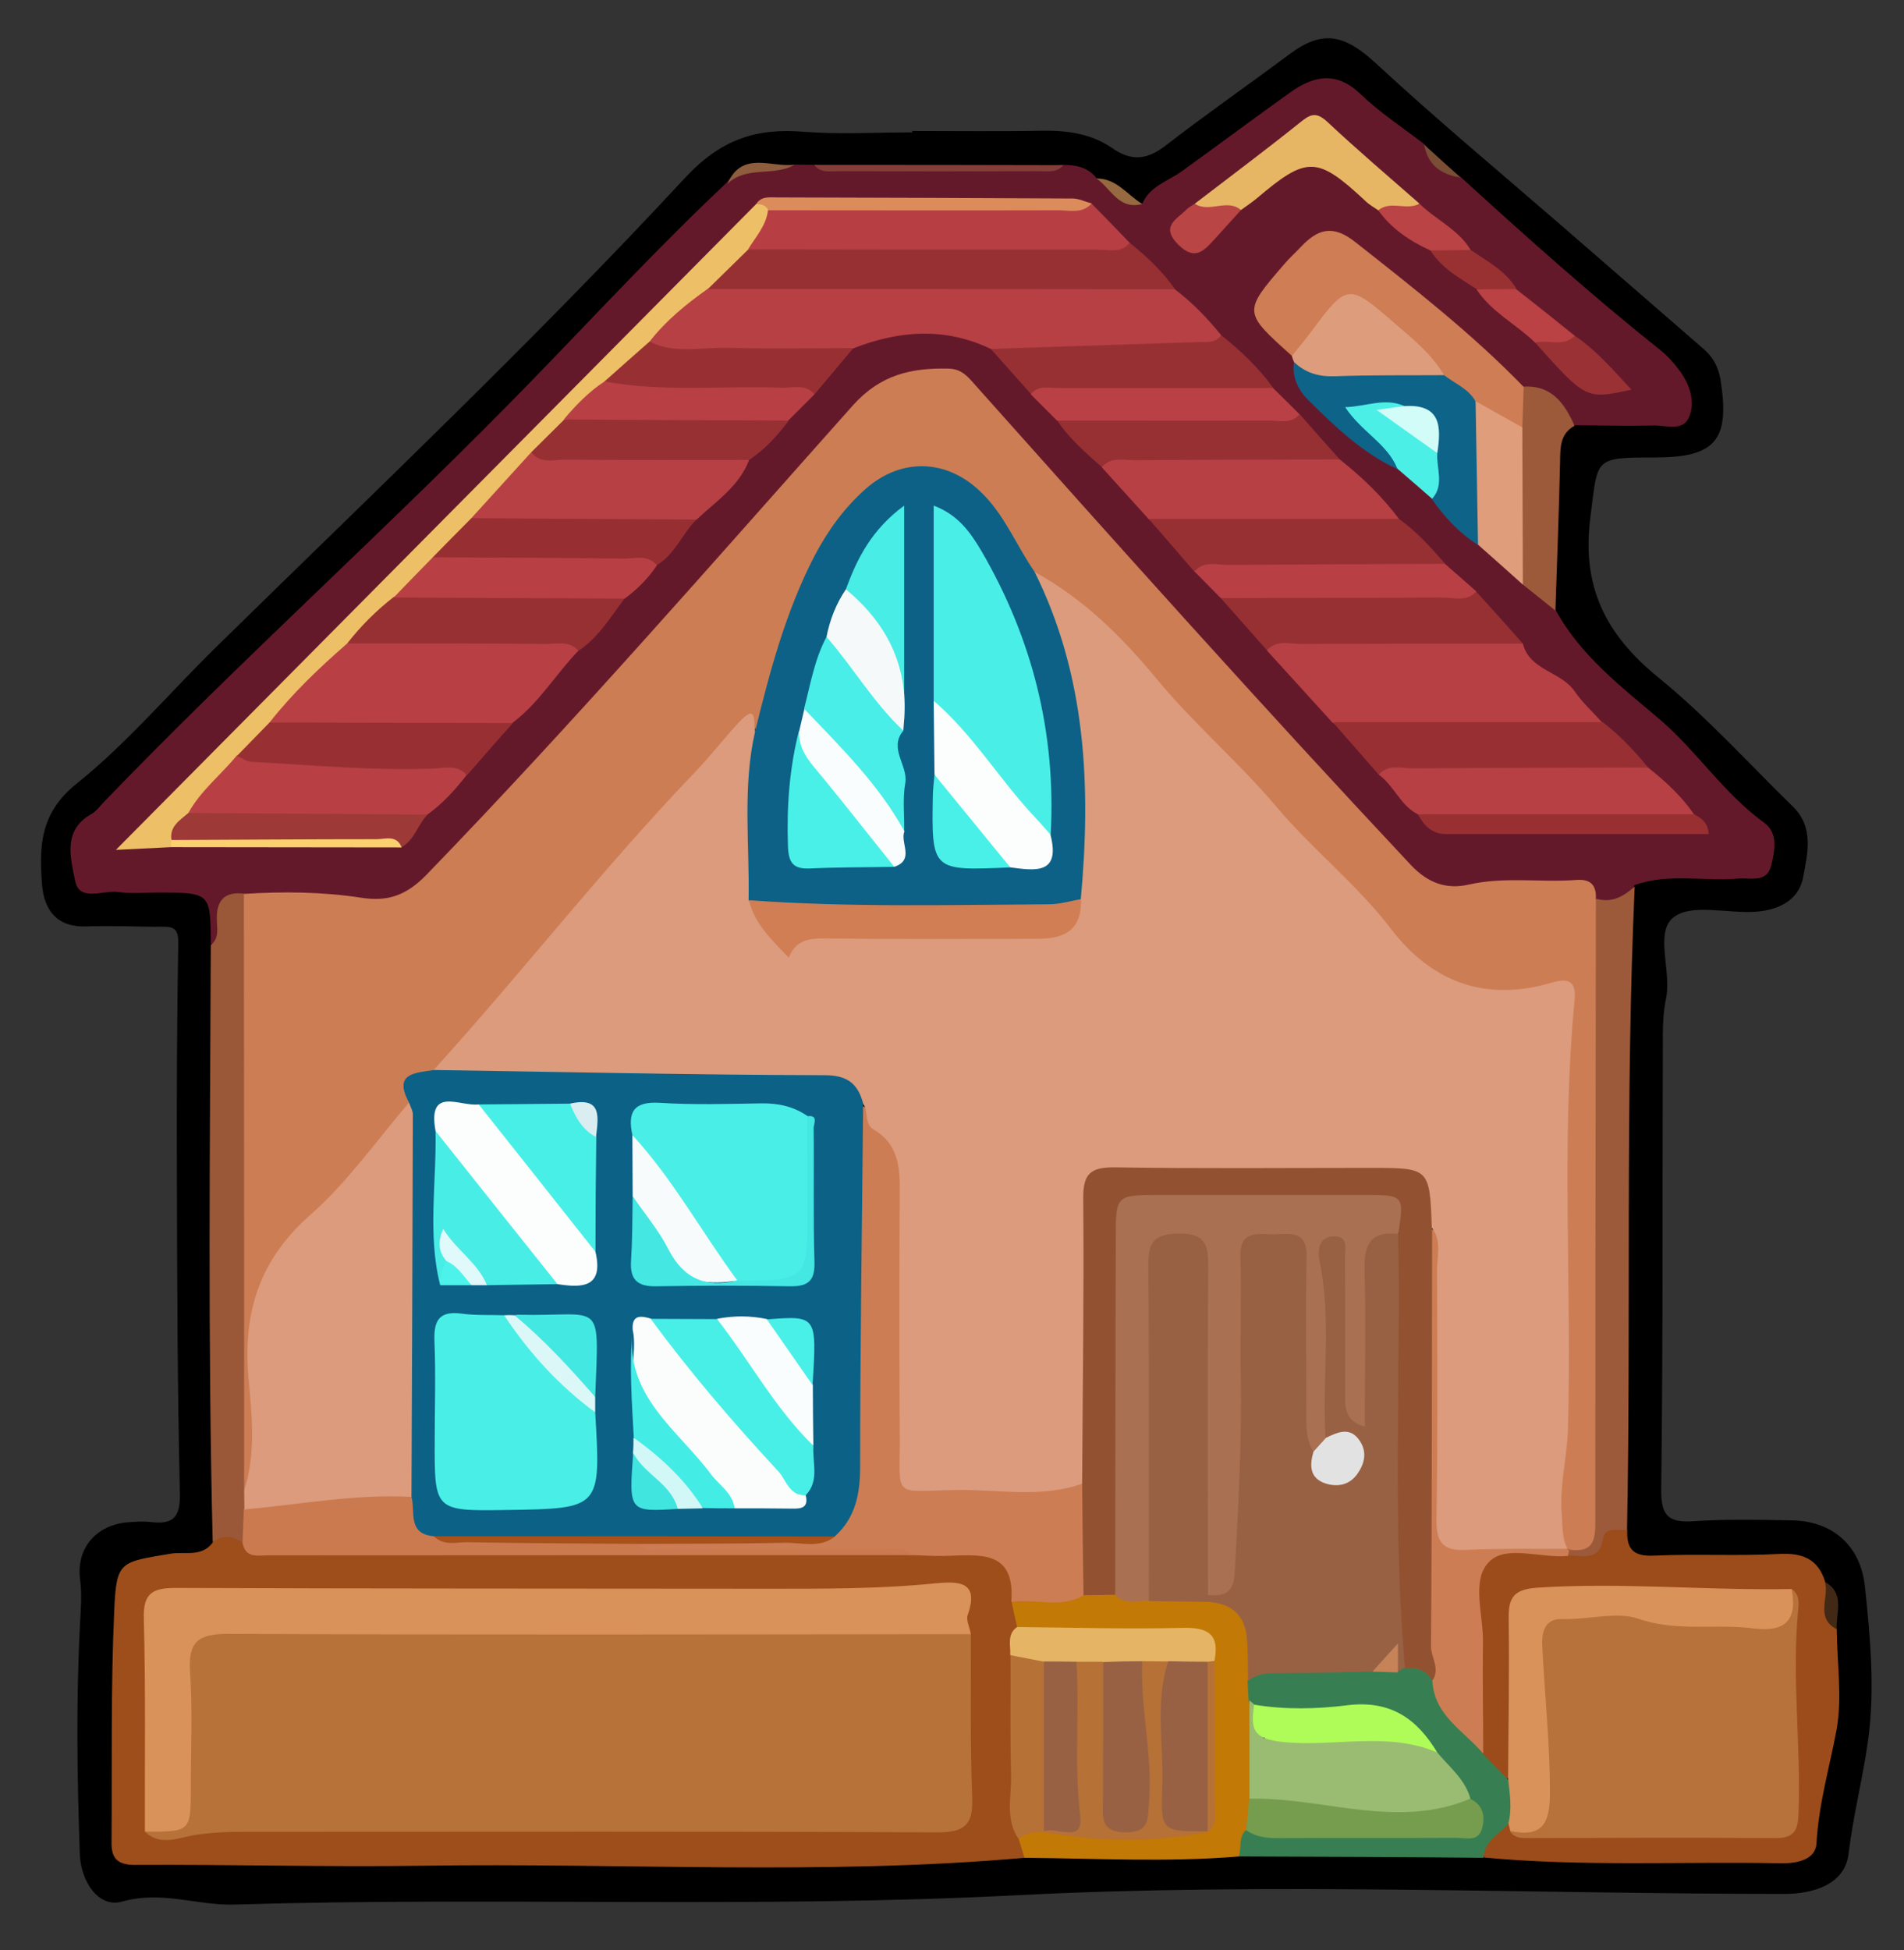 <?xml version="1.0" encoding="utf-8"?>
<!-- Generator: Adobe Illustrator 23.0.2, SVG Export Plug-In . SVG Version: 6.00 Build 0)  -->
<svg version="1.1" id="Camada_1" xmlns="http://www.w3.org/2000/svg" xmlns:xlink="http://www.w3.org/1999/xlink" x="0px" y="0px"
	 viewBox="0 0 69.64 71.32" style="enable-background:new 0 0 69.64 71.32;" xml:space="preserve">
<rect x="0" y="0" width="69.64" height="71.32" fill="#333333" stroke="none"/>
<style type="text/css">
	.st0{fill:#64192B;}
	.st1{fill:#9D4E1B;}
	.st2{fill:#9C4C1A;}
	.st3{fill:#9C5A3A;}
	.st4{fill:#9A5838;}
	.st5{fill:#C27906;}
	.st6{fill:#377F52;}
	.st7{fill:#833E39;}
	.st8{fill:#8E5D3E;}
	.st9{fill:#422916;}
	.st10{fill:#966940;}
	.st11{fill:#7A4E35;}
	.st12{fill:#CD7D54;}
	.st13{fill:#B74044;}
	.st14{fill:#B84044;}
	.st15{fill:#EDC067;}
	.st16{fill:#973033;}
	.st17{fill:#CE7D54;}
	.st18{fill:#B73E43;}
	.st19{fill:#983033;}
	.st20{fill:#0E6388;}
	.st21{fill:#972F32;}
	.st22{fill:#B94145;}
	.st23{fill:#E7B664;}
	.st24{fill:#DD9C7C;}
	.st25{fill:#DF9D7C;}
	.st26{fill:#9D3936;}
	.st27{fill:#983032;}
	.st28{fill:#DB8C5A;}
	.st29{fill:#4CEFE6;}
	.st30{fill:#9A3134;}
	.st31{fill:#BA4144;}
	.st32{fill:#BA4345;}
	.st33{fill:#BA4545;}
	.st34{fill:#993133;}
	.st35{fill:#FAD16E;}
	.st36{fill:#B7723A;}
	.st37{fill:#D9925A;}
	.st38{fill:#CB7A50;}
	.st39{fill:#E5B464;}
	.st40{fill:#B67136;}
	.st41{fill:#B7713A;}
	.st42{fill:#D99259;}
	.st43{fill:#DB9B7C;}
	.st44{fill:#996144;}
	.st45{fill:#A97052;}
	.st46{fill:#925231;}
	.st47{fill:#986144;}
	.st48{fill:#99BC72;}
	.st49{fill:#769C4E;}
	.st50{fill:#AFFC58;}
	.st51{fill:#C68358;}
	.st52{fill:#0C6186;}
	.st53{fill:#0D6186;}
	.st54{fill:#D1FCF8;}
	.st55{fill:#A8511B;}
	.st56{fill:#E2E2E2;}
	.st57{fill:#D17E54;}
	.st58{fill:#49EFE7;}
	.st59{fill:#FBFDFD;}
	.st60{fill:#FCFDFD;}
	.st61{fill:#48EFE7;}
	.st62{fill:#48EDE6;}
	.st63{fill:#F7FBFC;}
	.st64{fill:#44E7E2;}
	.st65{fill:#F9FDFD;}
	.st66{fill:#43EDE5;}
	.st67{fill:#44E8E2;}
	.st68{fill:#DCF7F7;}
	.st69{fill:#D1F8F7;}
	.st70{fill:#48F0E8;}
	.st71{fill:#41E5E0;}
	.st72{fill:#E0F9FA;}
	.st73{fill:#DAEDF1;}
	.st74{fill:#4DF3EB;}
	.st75{fill:#48EEE7;}
	.st76{fill:#49F0E7;}
	.st77{fill:#F5F9F9;}
</style>
<g>
	<path d="M33.36,4.79c1.6,0,3.2,0.02,4.8-0.01c0.9-0.01,1.78,0.12,2.51,0.63s1.3,0.43,1.98-0.1c1.49-1.15,3.03-2.22,4.53-3.34
		c1.21-0.9,2.01-0.7,3.15,0.35c2.19,2.03,4.5,3.95,6.76,5.91c1.74,1.51,3.49,3.03,5.23,4.54c0.34,0.3,0.53,0.65,0.61,1.12
		c0.35,2.21-0.18,2.84-2.41,2.84c-2.25,0-2.07,0.02-2.35,2.18c-0.33,2.53,0.55,4.29,2.48,5.86c1.76,1.43,3.3,3.14,4.93,4.73
		c0.78,0.76,0.53,1.73,0.37,2.59c-0.16,0.84-0.91,1.19-1.71,1.25c-1.03,0.08-2.36-0.31-3.02,0.2c-0.71,0.54-0.08,1.95-0.28,2.96
		c-0.09,0.43-0.12,0.87-0.12,1.3c-0.02,5.56,0.01,11.12-0.06,16.68c-0.01,0.98,0.29,1.21,1.19,1.15c1.19-0.08,2.4-0.05,3.6-0.03
		c1.49,0.03,2.5,0.93,2.66,2.41c0.2,1.87,0.37,3.77,0.12,5.61c-0.19,1.39-0.55,2.77-0.72,4.19c-0.14,1.11-1.3,1.45-2.33,1.45
		c-9.37,0-18.77-0.43-28.12,0.05c-9.54,0.49-19.07,0.05-28.59,0.34c-1.36,0.04-2.65-0.52-4.1-0.11c-0.88,0.25-1.51-0.75-1.55-1.72
		c-0.1-2.82-0.14-5.66,0.01-8.5c0.03-0.52,0.07-1.02,0-1.55c-0.15-1.16,0.59-2,1.74-2.1c0.28-0.02,0.56-0.04,0.84-0.01
		c0.81,0.1,1.09-0.16,1.07-1.04c-0.09-3.84-0.1-7.68-0.11-11.51c-0.01-2.87,0-5.74,0.05-8.61c0.01-0.5-0.13-0.62-0.58-0.61
		c-0.92,0.01-1.84-0.05-2.76-0.01c-1.08,0.04-1.56-0.57-1.64-1.51c-0.11-1.39-0.09-2.63,1.26-3.71c1.86-1.49,3.42-3.35,5.14-5.03
		c5.76-5.65,11.62-11.2,17.11-17.12c1.31-1.41,2.6-1.84,4.37-1.69c1.31,0.1,2.64,0.02,3.96,0.02C33.36,4.82,33.36,4.81,33.36,4.79z"
		/>
	<path class="st0" d="M29.07,6.02c0.24,0,0.48,0.01,0.72,0.01c3.03,0.19,6.07,0.18,9.1,0c0.47,0,0.91,0.09,1.22,0.49
		c0.63,0.17,0.96,0.9,1.67,0.93c0.28-0.65,0.94-0.82,1.45-1.19c1.32-0.95,2.63-1.93,3.96-2.88c0.86-0.61,1.68-0.79,2.57,0.06
		c0.71,0.68,1.55,1.23,2.33,1.83c0.34,0.52,0.73,0.98,1.33,1.2c2.38,2.17,4.77,4.31,7.29,6.32c0.28,0.22,0.53,0.5,0.74,0.79
		c0.36,0.5,0.56,1.12,0.33,1.67c-0.22,0.54-0.85,0.3-1.3,0.31c-0.96,0.02-1.92,0-2.88-0.01c-0.66-0.41-1.07-1.18-1.94-1.28
		c-1.87-1.61-3.68-3.28-5.65-4.76c-1.43-1.08-1.76-1.02-2.91,0.42c-1.06,1.32-1.06,1.32,0.31,2.93c0.05,0.1,0.1,0.2,0.13,0.31
		c0.55,1.88,2.19,2.67,3.63,3.67c0.55,0.29,1.03,0.67,1.37,1.2c0.45,0.64,0.99,1.17,1.62,1.63c0.62,0.42,1.08,1.02,1.66,1.49
		c0.45,0.29,0.84,0.64,1.07,1.13c0.91,1.69,2.42,2.83,3.83,4.03c1.36,1.17,2.34,2.71,3.81,3.77c0.52,0.38,0.38,1.04,0.25,1.57
		c-0.16,0.64-0.76,0.43-1.21,0.47c-1.26,0.11-2.55-0.21-3.79,0.24c-0.28,0.75-0.78,0.91-1.48,0.57c-1.17-0.95-2.57-0.59-3.8-0.4
		c-1.54,0.24-2.57-0.19-3.6-1.27c-3.28-3.44-6.39-7.04-9.61-10.53c-1.84-2-3.63-4.04-5.47-6.04c-1.18-1.28-2.88-1.35-4.05-0.05
		c-1.55,1.72-3.1,3.44-4.65,5.17c-2.69,3-5.44,5.95-8.11,8.98c-1.08,1.23-2.22,2.41-3.38,3.56c-0.64,0.64-1.32,0.91-2.15,0.75
		c-1.51-0.29-3.03-0.19-4.54-0.17c-0.5,0-0.59,0.37-0.7,0.75c-0.09,0.32,0.07,0.83-0.53,0.83c-0.01-1.88-0.01-1.88-1.96-1.88
		c-0.48,0-0.96,0.05-1.44-0.02c-0.54-0.07-1.4,0.37-1.56-0.4c-0.16-0.81-0.48-1.85,0.59-2.45c0.17-0.09,0.3-0.27,0.43-0.41
		c5.09-5.29,10.58-10.19,15.69-15.45c2.36-2.43,4.66-4.92,7.13-7.24C27.22,5.77,28.28,6.36,29.07,6.02z"/>
	<path class="st1" d="M37.47,67.94c-7.33,0.65-14.68,0.18-22.02,0.29c-3.51,0.05-7.02-0.05-10.53-0.03c-0.69,0-0.85-0.31-0.84-0.84
		c0.02-2.84-0.03-5.67,0.1-8.5c0.08-1.78,0.22-1.73,2.05-2.04c0.51-0.09,1.15,0.14,1.55-0.41c0.45-0.75,0.98-0.28,1.49-0.09
		c0.53,0.23,1.09,0.2,1.65,0.2c7.42,0.05,14.84,0.05,22.25,0.04c0.68-0.04,1.36,0,2.04,0c1.68,0.02,1.78,0.11,2.03,1.79
		c0.06,0.39,0.21,0.78,0.17,1.18c-0.05,0.39-0.09,0.78-0.09,1.18c0.1,2.07-0.11,4.15,0.14,6.22C37.53,67.27,37.63,67.6,37.47,67.94z
		"/>
	<path class="st2" d="M67.18,59.58c0.01,1.24,0.21,2.51-0.01,3.7c-0.26,1.37-0.65,2.7-0.73,4.12c-0.03,0.62-0.72,0.75-1.31,0.74
		c-3.62-0.07-7.24,0.13-10.85-0.21c-0.25-0.88,0.3-1.13,1-1.26c0.13,0.03,0.26,0.07,0.38,0.12c2.94,0.19,5.88,0.04,8.82,0.07
		c0.64,0.01,0.93-0.33,0.94-0.96c0.01-1.23,0.04-2.47-0.02-3.7c-0.04-0.87-0.2-1.73,0.02-2.61c0.09-0.35,0.03-0.72-0.32-0.95
		c-0.26-0.12-0.54-0.17-0.82-0.15c-2.47,0.12-4.93-0.32-7.41-0.04c-1,0.11-1.32,0.47-1.29,1.4c0.04,1.2,0.02,2.4,0.01,3.59
		c0,0.52,0.04,1.04-0.22,1.53c-0.96,0.35-1.12-0.4-1.39-1.01c-0.19-1.94-0.09-3.88-0.07-5.82c0.01-1.27,0.3-1.51,1.57-1.55
		c0.55-0.02,1.11-0.01,1.66-0.01c0.53,0.03,0.99-0.01,1.34-0.54c0.25-0.38,0.67-0.38,1.04-0.09c-0.04,0.7,0.23,0.98,0.98,0.94
		c1.52-0.07,3.04,0.02,4.55-0.06c0.87-0.05,1.45,0.17,1.71,1.03C67.16,58.36,66.79,59.06,67.18,59.58z"/>
	<path class="st3" d="M59.51,55.94c-0.32,0.05-0.8-0.14-0.88,0.34c-0.15,0.85-0.76,0.58-1.26,0.61c-0.01-0.16,0.03-0.3,0.13-0.43
		c0.47-0.48,0.46-1.08,0.46-1.68c0-6.42,0-12.85,0.02-19.27c0-0.89-0.28-1.85,0.41-2.64c0.57,0.16,1-0.09,1.4-0.45
		C59.44,40.25,59.66,48.1,59.51,55.94z"/>
	<path class="st4" d="M8.89,56.42c-0.37-0.24-0.74-0.32-1.11-0.02c-0.18-7.28-0.1-14.56-0.07-21.84c0.33-0.26,0.22-0.63,0.22-0.96
		c-0.01-0.69,0.3-1,0.99-0.92c0.49,0.58,0.36,1.29,0.36,1.95c0.05,6.55-0.06,13.09-0.04,19.64c0.03,0.3,0.03,0.6,0,0.9
		C9.23,55.62,9.26,56.08,8.89,56.42z"/>
	<path class="st5" d="M37.47,67.94c-0.07-0.24-0.15-0.48-0.22-0.72c0.22-0.49,0.62-0.48,1.06-0.41c1.6,0.17,3.21,0.05,4.82,0.08
		c0.29,0.01,0.54-0.09,0.73-0.31c0.45-0.83,0.18-1.72,0.22-2.58c0.04-1.07,0.03-2.15,0-3.22c-0.05-0.76-0.59-0.85-1.18-0.86
		c-1.38-0.02-2.77,0.01-4.15-0.02c-0.54-0.01-1.12,0.09-1.55-0.4c-0.07-0.31-0.14-0.61-0.2-0.92c0.77-0.6,1.73-0.19,2.56-0.47
		c0.4-0.07,0.81-0.08,1.21,0c0.45,0.1,0.91,0.15,1.37,0.14c0.69-0.02,1.37-0.03,2.06,0.01c1.33,0.33,1.7,0.77,1.77,2.09
		c0.02,0.35,0,0.71,0,1.06c0.02,0.28,0.02,0.57,0,0.85c-0.04,1.13,0.04,2.25,0.01,3.38c-0.04,0.41-0.01,0.82-0.11,1.22
		c-0.12,0.37-0.17,0.79-0.55,1.03C42.7,68.11,40.08,67.96,37.47,67.94z"/>
	<path class="st6" d="M45.31,67.89c0.11-0.32-0.03-0.71,0.27-0.97c2.35-0.12,4.7,0.01,7.05-0.06c0.49-0.01,1.26,0.17,1.01-0.81
		c-0.3-0.75-0.92-1.27-1.38-1.9c-0.77-1.11-1.8-1.53-3.16-1.42c-1.01,0.08-2.05,0.14-3.07-0.1c-0.19-0.08-0.31-0.23-0.36-0.43
		c-0.01-0.24-0.03-0.48-0.04-0.72c0.27-0.58,0.81-0.58,1.32-0.59c0.99-0.03,1.98-0.02,2.96-0.01c0.32,0.01,0.65,0.04,0.97,0.01
		c0.18-0.01,0.36-0.07,0.55-0.1c0.47-0.06,0.84,0.09,1.06,0.53c0.31,1.11,1.34,1.77,1.74,2.82c0.31,0.31,0.61,0.62,0.92,0.93
		c0.5,0.54,0.49,1.09,0.01,1.63c-0.33,0.39-0.88,0.62-0.9,1.24C51.28,67.91,48.3,67.9,45.31,67.89z"/>
	<path class="st3" d="M56.89,22.33c-0.4-0.32-0.8-0.64-1.2-0.96c-0.52-0.78-0.36-1.67-0.37-2.52c-0.01-1.06-0.03-2.12,0.01-3.18
		c0.07-0.52-0.09-1.11,0.4-1.53c1.03-0.06,1.5,0.62,1.86,1.43c-0.54,0.3-0.52,0.8-0.53,1.33C57.02,18.72,56.95,20.53,56.89,22.33z"
		/>
	<path class="st7" d="M38.89,6.04c-0.24,0.29-0.57,0.22-0.88,0.22c-2.45,0.01-4.9,0.01-7.35,0c-0.31,0-0.64,0.08-0.88-0.23
		C32.82,6.03,35.85,6.03,38.89,6.04z"/>
	<path class="st8" d="M29.07,6.02c-0.76,0.45-1.77,0.03-2.46,0.7C27.14,5.49,28.21,6.14,29.07,6.02z"/>
	<path class="st9" d="M67.18,59.58c-0.8-0.41-0.27-1.16-0.43-1.73C67.5,58.28,67.14,58.98,67.18,59.58z"/>
	<path class="st10" d="M41.78,7.46c-0.86,0.23-1.15-0.57-1.67-0.93C40.84,6.52,41.23,7.13,41.78,7.46z"/>
	<path class="st11" d="M53.42,6.49c-0.71-0.1-1.2-0.46-1.33-1.2C52.53,5.69,52.97,6.09,53.42,6.49z"/>
	<path class="st12" d="M8.93,54.5c0-7.27,0-14.54-0.01-21.81c1.43-0.09,2.86-0.08,4.29,0.14c0.93,0.14,1.61-0.04,2.39-0.84
		c5.38-5.56,10.45-11.39,15.59-17.16c1.01-1.13,2.14-1.38,3.5-1.35c0.47,0.01,0.7,0.28,0.97,0.59c5.26,5.9,10.53,11.79,15.94,17.56
		c0.64,0.68,1.32,0.9,2.12,0.72c1.31-0.3,2.63-0.07,3.93-0.17c0.52-0.04,0.74,0.18,0.72,0.68c-0.01,7.54-0.02,15.08-0.02,22.62
		c0,0.69,0.04,1.33-0.95,1.19c-0.06-0.02-0.12-0.05-0.18-0.07c-0.65-0.72-0.47-1.61-0.37-2.4c0.38-3.23,0.12-6.46,0.21-9.69
		c0.07-2.47-0.15-4.95,0.13-7.42c0.08-0.67-0.16-0.87-0.8-0.78c-0.75,0.11-1.48,0.28-2.26,0.13c-1.47-0.28-2.5-1.18-3.45-2.24
		c-2.53-2.82-5.21-5.51-7.79-8.28c-1.58-1.7-3.09-3.45-5.05-4.73c-0.69-0.58-1.01-1.41-1.51-2.13c-1.5-2.15-3.1-2.31-4.91-0.46
		c-1.73,1.77-2.39,4.08-3.05,6.38c-0.17,0.59-0.05,1.29-0.64,1.73c-0.22,0.17-0.01-0.73-0.53-0.14c-3.28,3.68-6.52,7.4-9.71,11.16
		c-0.46,0.55-0.96,1.06-1.53,1.5c-0.7,0.19-0.96,0.71-1.04,1.38c-1.07,1.64-2.42,3.06-3.76,4.46c-1.23,1.29-1.93,2.63-1.74,4.46
		c0.13,1.26,0.05,2.54,0.01,3.81C9.43,53.77,9.57,54.33,8.93,54.5z"/>
	<path class="st13" d="M36.24,12.76c-1.67-0.8-3.35-0.68-5.03-0.02c-0.34,0.22-0.71,0.35-1.11,0.36c-1.73,0.03-3.47,0.04-5.2-0.01
		c-0.36-0.01-0.71-0.08-1-0.31c-0.42-0.46-0.09-0.81,0.19-1.13c0.59-0.65,1.25-1.21,2.15-1.38c5.16-0.16,10.32-0.05,15.49-0.06
		c0.45,0,0.86,0.14,1.24,0.37c0.64,0.48,1.19,1.06,1.69,1.67c-0.09,0.62-0.61,0.6-1.01,0.58c-1.91-0.06-3.79,0.31-5.7,0.28
		C37.36,13.11,36.78,13.07,36.24,12.76z"/>
	<path class="st13" d="M55.7,23.54c0.25,0.99,1.4,1.01,1.9,1.75c0.28,0.41,0.67,0.76,1.01,1.14c-0.41,0.41-0.95,0.38-1.46,0.38
		c-2.27,0.02-4.54,0.01-6.81,0.01c-0.57,0-1.11-0.07-1.6-0.39c-0.8-0.88-1.6-1.76-2.4-2.64c0.08-0.62,0.61-0.56,1-0.58
		c2.41-0.1,4.82,0.04,7.24-0.01C54.99,23.18,55.36,23.33,55.7,23.54z"/>
	<path class="st14" d="M21.16,23.79c-0.83,0.86-1.44,1.91-2.41,2.64c-0.21,0.11-0.43,0.26-0.66,0.27c-2.69,0.11-5.37,0.19-8.06,0
		c-0.27-0.2-0.34-0.49-0.14-0.72c0.93-1.06,1.71-2.3,3.17-2.75c2.32-0.14,4.64-0.07,6.96-0.04C20.47,23.19,21.03,23.13,21.16,23.79z
		"/>
	<path class="st15" d="M12.7,23.53c-1.02,0.89-2,1.82-2.84,2.89c-0.15,0.61-0.74,0.89-1.05,1.38c-0.45,0.74-1.16,1.26-1.64,1.98
		c-0.25,0.32-0.53,0.62-0.71,0.98c-0.06,0.08-0.13,0.15-0.2,0.22c-0.59,0.03-1.19,0.06-2.02,0.1c7.9-7.97,15.66-15.79,23.41-23.61
		c0.26-0.21,0.44-0.1,0.59,0.15c0.15,0.68-0.26,1.13-0.65,1.59c-0.53,0.5-0.99,1.09-1.7,1.35c-0.79,0.56-1.53,1.16-2.13,1.93
		c-0.23,0.79-0.93,1.14-1.51,1.61c-0.53,0.43-0.98,0.94-1.46,1.42c-0.42,0.4-0.83,0.82-1.23,1.24c-0.8,0.68-1.31,1.63-2.09,2.33
		c-0.5,0.48-0.99,0.97-1.47,1.46c-0.49,0.48-0.98,0.96-1.46,1.46C13.95,22.54,13.48,23.22,12.7,23.53z"/>
	<path class="st16" d="M25.89,10.57c0.49-0.48,0.98-0.96,1.47-1.44c0.43-0.23,0.88-0.37,1.37-0.37c3.88-0.01,7.76,0,11.64-0.01
		c0.32,0,0.63,0.11,0.95,0.13c0.62,0.5,1.2,1.04,1.66,1.7C37.28,10.57,31.59,10.57,25.89,10.57z"/>
	<path class="st17" d="M55.73,14.15c-0.02,0.49-0.03,0.98-0.05,1.48c-0.76,0.13-1.24-0.41-1.8-0.75c-0.38-0.39-0.89-0.63-1.27-1.02
		c-0.7-0.8-1.45-1.54-2.29-2.21c-0.78-0.62-1.35-0.64-1.9,0.27c-0.28,0.46-0.55,0.97-1.16,1.1c-1.8-1.61-1.8-1.61-0.27-3.38
		c0.18-0.21,0.39-0.4,0.58-0.6c0.62-0.66,1.17-0.85,2.01-0.18C51.71,10.54,53.84,12.2,55.73,14.15z"/>
	<path class="st13" d="M49,16.8c0.81,0.64,1.55,1.35,2.17,2.18c-0.37,0.38-0.86,0.37-1.34,0.38c-2.11,0.02-4.22,0.01-6.33,0.01
		c-0.53,0-1.03-0.1-1.48-0.38c-0.57-0.63-1.15-1.27-1.72-1.9c0.06-0.54,0.52-0.58,0.89-0.6c2.3-0.08,4.61-0.08,6.91,0
		C48.42,16.49,48.71,16.67,49,16.8z"/>
	<path class="st18" d="M41.32,8.88c-0.3,0.38-0.73,0.25-1.11,0.25c-4.28,0-8.57,0-12.85-0.01c0.28-0.46,0.66-0.86,0.73-1.43
		C28.5,7.35,29,7.46,29.46,7.46c3.49-0.02,6.97,0.02,10.46-0.02C40.39,7.92,40.86,8.4,41.32,8.88z"/>
	<path class="st13" d="M17.24,18.95c0.73-0.8,1.45-1.6,2.18-2.4c2.33-0.21,4.66-0.08,7-0.08c0.36,0,0.71,0.06,0.98,0.35
		c-0.37,0.97-1.21,1.51-1.92,2.18c-0.46,0.25-0.95,0.37-1.48,0.37c-1.82,0-3.63,0.02-5.45-0.01C18.08,19.35,17.59,19.36,17.24,18.95
		z"/>
	<path class="st13" d="M60.28,28.07c0.63,0.5,1.22,1.04,1.68,1.71c-0.37,0.39-0.87,0.35-1.34,0.35c-2.43,0.01-4.85,0-7.28,0.01
		c-0.53,0-1.03-0.07-1.48-0.36c-0.64-0.32-0.87-1.05-1.43-1.45c0.08-0.63,0.61-0.57,1-0.58c2.57-0.07,5.15-0.05,7.72-0.02
		C59.56,27.74,59.92,27.91,60.28,28.07z"/>
	<path class="st19" d="M60.28,28.07c-2.87,0.01-5.74,0.01-8.61,0.03c-0.42,0-0.89-0.17-1.24,0.23c-0.56-0.64-1.12-1.28-1.68-1.92
		c3.29,0,6.58,0,9.87,0C59.25,26.89,59.78,27.46,60.28,28.07z"/>
	<path class="st16" d="M55.7,23.54c-2.71,0-5.41,0-8.12,0.01c-0.42,0-0.89-0.16-1.24,0.23c-0.56-0.64-1.13-1.27-1.69-1.91
		c0.26-0.3,0.62-0.36,0.98-0.36c2.79,0.02,5.58-0.18,8.37,0.13C54.57,22.27,55.14,22.9,55.7,23.54z"/>
	<path class="st14" d="M6.89,29.73c0.45-0.82,1.19-1.39,1.77-2.1c0.66-0.2,1.35-0.21,2.02-0.1c1.67,0.27,3.35,0.15,5.02,0.21
		c0.5,0.02,1.17-0.18,1.37,0.6c-0.42,0.54-0.88,1.05-1.44,1.45c-0.46,0.25-0.95,0.37-1.48,0.37c-1.98,0-3.97,0.02-5.95-0.01
		C7.73,30.15,7.24,30.16,6.89,29.73z"/>
	<path class="st16" d="M42.02,18.98c3.05,0,6.1,0,9.15,0c0.65,0.46,1.17,1.05,1.69,1.64C52.64,20.91,52.33,21,52.01,21
		c-2.77,0.01-5.55,0.19-8.32-0.09C43.13,20.26,42.58,19.62,42.02,18.98z"/>
	<path class="st20" d="M52.82,13.72c0.39,0.31,0.89,0.49,1.15,0.96c0.7,1.74,0.6,3.49,0.09,5.25c-0.69-0.44-1.23-1.02-1.69-1.68
		c-0.01-0.53-0.17-1.05-0.11-1.58c0-0.66,0.18-1.41-0.81-1.54c-0.61-0.28-1.23,0.03-1.78-0.03c0.45,0.68,1.54,0.93,1.43,2.05
		c-1.28-0.59-2.27-1.55-3.25-2.52c-0.37-0.37-0.6-0.83-0.52-1.39c1.46,0.12,2.91,0.11,4.37,0.12
		C52.12,13.36,52.49,13.48,52.82,13.72z"/>
	<path class="st16" d="M12.7,23.53c0.49-0.63,1.06-1.2,1.69-1.69c0.5-0.27,1.04-0.37,1.61-0.37c1.8,0.01,3.59-0.01,5.39,0.01
		c0.51,0.01,1.05-0.04,1.45,0.41c-0.51,0.68-0.95,1.42-1.68,1.91c-0.35-0.39-0.81-0.24-1.23-0.25
		C17.52,23.53,15.11,23.53,12.7,23.53z"/>
	<path class="st19" d="M17.08,28.35c-0.35-0.4-0.82-0.26-1.23-0.24c-2.23,0.08-4.44-0.13-6.66-0.25c-0.18-0.01-0.35-0.14-0.52-0.22
		c0.4-0.41,0.79-0.81,1.19-1.22c1.02,0,2.03,0,3.05,0.01c1.95,0,3.9,0.01,5.85,0.01C18.19,27.07,17.64,27.71,17.08,28.35z"/>
	<path class="st16" d="M36.24,12.76c2.52-0.08,5.04-0.17,7.56-0.25c0.31-0.01,0.64,0.06,0.87-0.25c0.71,0.57,1.37,1.19,1.9,1.93
		c-0.3,0.33-0.71,0.36-1.1,0.35c-2.59-0.03-5.17,0.16-7.76-0.13C37.22,13.86,36.73,13.31,36.24,12.76z"/>
	<path class="st16" d="M49,16.8c-2.49,0.01-4.98,0.01-7.47,0.03c-0.42,0-0.88-0.14-1.23,0.25c-0.59-0.52-1.19-1.04-1.63-1.7
		c0.3-0.32,0.71-0.36,1.11-0.36c2.59,0.02,5.18-0.15,7.76,0.13C48.02,15.7,48.51,16.25,49,16.8z"/>
	<path class="st21" d="M17.24,18.95c2.74,0.02,5.49,0.03,8.23,0.05c-0.52,0.52-0.78,1.27-1.45,1.67c-2.57,0.25-5.15,0.08-7.72,0.1
		c-0.22,0-0.49-0.04-0.48-0.38C16.3,19.9,16.77,19.42,17.24,18.95z"/>
	<path class="st14" d="M15.83,20.38c2.32,0.01,4.65,0.02,6.97,0.05c0.42,0,0.88-0.16,1.23,0.24c-0.32,0.48-0.72,0.88-1.18,1.22
		c-2.82-0.01-5.64-0.03-8.45-0.04C14.87,21.36,15.35,20.87,15.83,20.38z"/>
	<path class="st16" d="M27.4,16.82c-2.25,0-4.51,0.01-6.76-0.01c-0.41,0-0.88,0.16-1.21-0.27c0.4-0.4,0.8-0.79,1.2-1.19
		c0.51-0.25,1.04-0.37,1.62-0.36c1.71,0.01,3.43-0.01,5.14,0.01c0.51,0.01,1.05-0.03,1.45,0.39C28.43,15.94,27.97,16.44,27.4,16.82z
		"/>
	<path class="st19" d="M22.11,13.95c0.55-0.49,1.1-0.98,1.65-1.46c0.9,0.46,1.87,0.21,2.81,0.23c1.55,0.04,3.09,0.01,4.64,0.01
		c-0.47,0.56-0.95,1.13-1.42,1.69c-2.29,0.19-4.58,0.17-6.87-0.01C22.62,14.4,22.17,14.49,22.11,13.95z"/>
	<path class="st14" d="M43.69,20.9c0.34-0.4,0.81-0.24,1.22-0.24c2.65-0.02,5.29-0.03,7.94-0.04c0.38,0.34,0.77,0.67,1.15,1.01
		c-0.36,0.39-0.82,0.22-1.24,0.22c-2.7,0.02-5.41,0.01-8.11,0.02C44.33,21.55,44.01,21.22,43.69,20.9z"/>
	<path class="st22" d="M47.53,15.15c-0.31,0.37-0.74,0.23-1.12,0.23c-2.58,0.01-5.17,0-7.75,0c-0.32-0.32-0.64-0.64-0.96-0.96
		c0.27-0.34,0.65-0.23,1-0.23c2.62,0,5.24,0,7.86,0C46.89,14.51,47.21,14.83,47.53,15.15z"/>
	<path class="st23" d="M50.41,7.69c-0.16-0.11-0.34-0.21-0.48-0.35C48.17,5.7,47.8,5.7,45.96,7.26c-0.18,0.15-0.38,0.28-0.57,0.42
		c-1.25,0.25-1.25,0.25-1.69-0.23c1.29-0.99,2.59-1.96,3.85-2.97c0.36-0.29,0.57-0.41,0.98-0.04c1.1,1.03,2.25,2.01,3.38,3
		C51.51,8.12,50.93,7.73,50.41,7.69z"/>
	<path class="st14" d="M22.11,13.95c2.14,0.4,4.3,0.15,6.45,0.23c0.42,0.02,0.89-0.16,1.23,0.24c-0.32,0.32-0.64,0.64-0.96,0.96
		c-2.74-0.01-5.47-0.02-8.21-0.04C21.06,14.82,21.53,14.33,22.11,13.95z"/>
	<path class="st24" d="M52.82,13.72c-1.33,0.01-2.67-0.01-4,0.04c-0.59,0.02-1.07-0.12-1.49-0.52c-0.03-0.07-0.06-0.14-0.08-0.22
		c0.22-0.28,0.45-0.55,0.66-0.83c1.37-1.84,1.39-1.86,3.12-0.35C51.69,12.4,52.37,12.96,52.82,13.72z"/>
	<path class="st25" d="M54.06,19.92c-0.03-1.75-0.06-3.5-0.09-5.25c0.57,0.32,1.14,0.64,1.71,0.96c0.01,1.92,0.01,3.83,0.02,5.75
		C55.15,20.89,54.61,20.4,54.06,19.92z"/>
	<path class="st26" d="M6.89,29.73c2.92,0.02,5.83,0.04,8.75,0.06c-0.36,0.36-0.47,0.92-0.95,1.19c-2.34-0.29-4.68-0.04-7.02-0.14
		c-0.47-0.02-0.96,0.15-1.4-0.13C6.2,30.21,6.58,30,6.89,29.73z"/>
	<path class="st27" d="M51.86,29.78c3.37,0,6.74,0,10.11,0c0.24,0.14,0.49,0.27,0.53,0.72c-3.22,0-6.42,0-9.62,0
		C52.37,30.5,52.08,30.18,51.86,29.78z"/>
	<path class="st28" d="M39.93,7.44c-0.35,0.39-0.81,0.25-1.23,0.25c-3.53,0.01-7.07,0-10.6,0c-0.09-0.2-0.26-0.22-0.44-0.23
		c0.18-0.29,0.48-0.24,0.75-0.24c3.62,0.01,7.24,0.02,10.85,0.04C39.48,7.27,39.7,7.38,39.93,7.44z"/>
	<path class="st29" d="M52.57,16.57c-0.04,0.56,0.27,1.16-0.19,1.67c-0.42-0.37-0.84-0.73-1.27-1.1c-0.37-0.92-1.31-1.34-1.91-2.25
		c0.77-0.02,1.44-0.36,2.17-0.04c0.05,0.17-0.56,0.15-0.13,0.45C51.75,15.65,52.29,15.97,52.57,16.57z"/>
	<path class="st30" d="M57.6,12.28c0.79,0.53,1.4,1.25,2.07,1.97c-1.66,0.36-1.66,0.36-3.52-1.72
		C56.56,12.01,57.12,12.34,57.6,12.28z"/>
	<path class="st31" d="M57.6,12.28c-0.42,0.43-0.97,0.13-1.45,0.25c-0.69-0.67-1.59-1.11-2.14-1.94c0.48-0.45,0.97-0.26,1.45-0.01
		C56.18,11.14,56.89,11.71,57.6,12.28z"/>
	<path class="st32" d="M50.41,7.69c0.45-0.37,1.03,0.02,1.51-0.24c0.6,0.59,1.42,0.94,1.87,1.69c-0.48,0.46-0.97,0.25-1.47,0.02
		C51.57,8.82,50.9,8.37,50.41,7.69z"/>
	<path class="st33" d="M43.7,7.45c0.53,0.35,1.18-0.2,1.69,0.23c-0.32,0.35-0.63,0.7-0.95,1.05c-0.38,0.41-0.72,0.84-1.34,0.22
		c-0.68-0.68-0.05-0.93,0.31-1.3C43.49,7.57,43.6,7.52,43.7,7.45z"/>
	<path class="st34" d="M52.32,9.16c0.49-0.01,0.98-0.01,1.47-0.02c0.61,0.42,1.28,0.76,1.68,1.43c-0.48,0-0.97,0.01-1.45,0.01
		C53.4,10.17,52.73,9.82,52.32,9.16z"/>
	<path class="st35" d="M6.27,30.72c2.5-0.01,5-0.03,7.5-0.03c0.32,0,0.74-0.17,0.92,0.3c-2.81,0-5.62-0.01-8.43-0.01
		C6.26,30.89,6.26,30.8,6.27,30.72z"/>
	<path class="st36" d="M35.51,59.76c0.01,1.99-0.03,3.99,0.05,5.98c0.04,1.01-0.29,1.27-1.28,1.27c-8.26-0.04-16.52-0.02-24.78-0.02
		c-0.91,0-1.82-0.02-2.73,0.19c-0.45,0.11-1.03,0.25-1.47-0.2c1.16-0.38,1.37-1.26,1.3-2.35c-0.06-0.99-0.02-1.99-0.01-2.99
		c0.02-1.99,0.24-2.22,2.19-2.23c2.51-0.02,5.03,0,7.54,0c5.74,0,11.49,0,17.23,0.01C34.22,59.4,34.92,59.28,35.51,59.76z"/>
	<path class="st37" d="M35.51,59.76c-9.05,0.01-18.1,0.03-27.16-0.01c-1.1,0-1.47,0.28-1.4,1.39c0.1,1.39,0.03,2.79,0.03,4.19
		c0,1.66,0,1.66-1.68,1.65c-0.01-2.6,0.03-5.2-0.04-7.79c-0.03-0.95,0.34-1.12,1.18-1.12c7.19,0.03,14.39,0.02,21.58,0.03
		c2.08,0,4.15,0.01,6.22-0.2c0.84-0.08,1.59-0.06,1.15,1.17C35.33,59.25,35.47,59.52,35.51,59.76z"/>
	<path class="st12" d="M39.63,58.34c-0.84,0.5-1.76,0.11-2.64,0.24c0.15-1.96-1.22-1.7-2.44-1.68c-0.4,0.01-0.79-0.02-1.19-0.03
		c-2.99-0.22-5.99-0.03-8.98-0.12c-0.38-0.01-0.9,0.3-1.13-0.32c0.36-0.42,0.86-0.35,1.33-0.35c1.43-0.02,2.86-0.01,4.28-0.01
		c0.48,0,0.96,0.03,1.36-0.29c0.8-0.6,0.86-1.47,0.86-2.36c0-3.78-0.01-7.55,0-11.33c0-0.59-0.09-1.2,0.3-1.73
		c1.31,0.62,1.85,1.71,1.86,3.11c0.02,2.95,0,5.9,0.01,8.86c0,1.78,0.01,1.75,1.8,1.8c1.54,0.05,3.1-0.22,4.63,0.14
		C40.13,55.64,40.22,57,39.63,58.34z"/>
	<path class="st38" d="M23.3,56.45c0.38,0.34,0.84,0.2,1.26,0.2c2.52,0.01,5.03,0,7.55,0.01c0.42,0,0.89-0.15,1.25,0.21
		c-7.85,0-15.7,0.01-23.55,0.01c-0.38,0-0.84,0.12-0.94-0.47C8.89,56,8.9,55.59,8.92,55.18c1.95-0.87,3.98-0.91,6.05-0.65
		c0.57,0.33,0.43,1.26,1.21,1.42c1.85,0.26,3.71,0.04,5.55,0.12C22.29,56.11,22.87,55.96,23.3,56.45z"/>
	<path class="st39" d="M37.2,59.5c2.02,0.02,4.05,0.08,6.07,0.03c0.95-0.02,1.34,0.26,1.15,1.21c-0.1,0.09-0.21,0.16-0.33,0.22
		c-0.45,0.14-0.91,0.1-1.36,0.11c-0.33-0.01-0.65,0.01-0.98,0c-0.46,0.01-0.92,0.01-1.38,0c-0.33,0-0.66,0.01-0.99,0
		c-0.4,0.01-0.79,0.01-1.19-0.01c-0.49,0-0.95-0.08-1.24-0.54C36.97,60.17,36.82,59.77,37.2,59.5z"/>
	<path class="st40" d="M36.96,60.53c0.41,0.08,0.82,0.16,1.23,0.24c0.33,0.35,0.37,0.79,0.35,1.22c-0.07,1.61,0.24,3.24-0.21,4.84
		c-0.05,0.06-0.11,0.11-0.16,0.17c-0.34-0.03-0.64,0.05-0.93,0.23c-0.48-0.72-0.24-1.54-0.26-2.31
		C36.94,63.45,36.97,61.99,36.96,60.53z"/>
	<path class="st41" d="M65.53,58.11c0.28,0.19,0.27,0.48,0.24,0.75c-0.24,2.5,0.11,5,0.01,7.49c-0.02,0.59-0.17,0.87-0.82,0.87
		c-3.03-0.02-6.07-0.01-9.1,0c-0.24,0-0.48-0.01-0.63-0.25c0.9-0.38,1.1-1.09,1.09-2.02c-0.01-1.4-0.18-2.78-0.24-4.18
		c-0.07-1.58,0.33-1.8,1.86-1.92c1.89-0.14,3.7,0.46,5.58,0.36C64.45,59.17,65.16,59.01,65.53,58.11z"/>
	<path class="st42" d="M65.53,58.11c0.22,1.15-0.24,1.59-1.41,1.44c-1.39-0.18-2.79,0.14-4.22-0.36c-0.76-0.26-1.84,0.05-2.78,0.02
		c-0.6-0.02-0.74,0.45-0.71,1c0.09,1.78,0.28,3.55,0.28,5.34c0,1.12-0.26,1.66-1.45,1.41c-0.02-0.09-0.04-0.18-0.07-0.28
		c0.14-0.54,0.05-1.09-0.01-1.63c0.01-1.95,0.05-3.91,0.02-5.86c-0.01-0.79,0.2-1.07,1.06-1.13C59.35,57.86,62.44,58.17,65.53,58.11
		z"/>
	<path class="st12" d="M54.25,64.13c-0.7-0.83-1.8-1.39-1.86-2.67c-0.41-0.85-0.44-1.76-0.44-2.68c0.01-4.04,0-8.07,0.01-12.11
		c0-0.59-0.08-1.21,0.31-1.73c0.88,0.14,0.65,0.87,0.66,1.38c0.05,2.6,0.02,5.2,0.02,7.8c0,2.17,0,2.16,2.17,2.18
		c0.75,0,1.53-0.1,2.21,0.35l0.06,0.05c-0.01,0.07-0.03,0.14-0.04,0.2c-0.98,0.1-2.25-0.42-2.88,0.21c-0.68,0.68-0.2,1.96-0.23,2.98
		C54.22,61.43,54.25,62.78,54.25,64.13z"/>
	<path class="st43" d="M15.05,54.74c-2.06-0.11-4.08,0.28-6.11,0.46c0-0.23-0.01-0.46-0.01-0.69c0.44-1.35,0.28-2.76,0.16-4.11
		c-0.21-2.42,0.4-4.34,2.28-5.99c1.35-1.19,2.41-2.71,3.59-4.09c0.58,0.23,0.53,0.75,0.53,1.21c0.02,4.02,0.02,8.04,0,12.05
		C15.49,54.01,15.5,54.46,15.05,54.74z"/>
	<path class="st44" d="M50.2,61.13c-1.1,0.02-2.21,0.05-3.31,0.06c-0.44,0-0.87-0.03-1.24,0.28c-0.01-0.51,0-1.02-0.04-1.52
		c-0.06-0.88-0.57-1.32-1.43-1.37c-0.07-0.15-0.05-0.29,0.07-0.41c0.55-0.37,0.45-0.97,0.52-1.51c0.39-2.98,0.19-5.97,0.23-8.96
		c0.01-0.44-0.01-0.88,0.01-1.32c0.07-1.4,1.07-2.01,2.39-1.5c0.51,0.2,0.57,0.58,0.61,1.04c0.21,2.23,0.08,4.46,0.09,6.68
		c0.18,0.31,0.15,0.7,0.34,1.01c0.15,0.24,0.37,0.29,0.62,0.2c0.2-0.07,0.34-0.22,0.38-0.43c0.05-0.27-0.04-0.46-0.3-0.58
		c-0.32-0.14-0.75,0.02-0.97-0.37c-0.15-2.11,0.09-4.22-0.15-6.33c-0.06-0.56,0.11-1.1,0.79-1.1c0.66,0,0.7,0.58,0.72,1.05
		c0.07,1.59,0.01,3.19,0.04,4.78c0.02-1.55-0.07-3.11,0.04-4.66c0.08-1.15,0.58-1.41,1.65-1c0.31,0.55,0.25,1.16,0.25,1.76
		c0.01,3.24,0.01,6.47,0,9.71c0,0.96,0,1.92,0.15,2.87c0.08,0.52,0.07,1.04-0.29,1.48c-0.09,0.05-0.18,0.1-0.26,0.15
		C50.85,60.24,50.5,61.29,50.2,61.13z"/>
	<path class="st45" d="M48.04,53.09c-0.29-0.47-0.26-0.99-0.26-1.51c0-1.87-0.03-3.75,0.01-5.62c0.02-0.99-0.63-0.83-1.21-0.82
		c-0.57,0-1.24-0.17-1.21,0.82c0.04,1.43-0.01,2.87,0.01,4.3c0.05,2.43-0.09,4.84-0.22,7.26c-0.04,0.75-0.39,0.86-0.98,0.81
		c-0.47-0.49-0.37-1.12-0.37-1.71c-0.02-3.08-0.01-6.16-0.01-9.24c0-0.36,0.01-0.72-0.04-1.08c-0.05-0.39-0.18-0.7-0.65-0.71
		c-0.46-0.01-0.62,0.28-0.68,0.68c-0.05,0.4-0.04,0.8-0.04,1.2c0,3.12,0.01,6.24-0.01,9.36c0,0.59,0.08,1.21-0.37,1.71
		c-0.42-0.03-0.88,0.17-1.23-0.23c-0.41-0.47-0.35-1.04-0.35-1.6c-0.01-3.79-0.02-7.58,0-11.37c0.01-1.76,0.27-2.02,2.01-2.03
		c2.59-0.01,5.19-0.06,7.78,0.02c1.42,0.04,1.67,0.6,0.91,1.8c-0.97-0.12-1.24,0.35-1.22,1.26c0.05,1.9,0.01,3.81,0.01,5.78
		c-0.76-0.2-0.72-0.74-0.72-1.24c0-1.63,0.01-3.26-0.01-4.89c0-0.32,0.16-0.83-0.39-0.83c-0.54,0-0.62,0.48-0.54,0.88
		c0.45,2.15,0.09,4.33,0.22,6.49C48.59,52.97,48.39,53.11,48.04,53.09z"/>
	<path class="st46" d="M51.14,45.14c0.22-1.44,0.22-1.44-1.27-1.44c-2.47,0-4.94,0-7.42,0c-1.64,0-1.64,0-1.64,1.58
		c-0.01,4.35-0.02,8.69-0.02,13.04c-0.39,0.01-0.77,0.01-1.16,0.02c-0.02-1.36-0.04-2.72-0.05-4.09c-0.35-0.39-0.34-0.89-0.34-1.36
		c-0.02-2.88-0.03-5.75,0-8.63c0.02-1.61,0.29-1.89,1.9-1.9c3.24-0.02,6.47-0.05,9.71,0.01c1.72,0.03,2.23,0.92,1.53,2.53
		c-0.01,5.1,0,10.2-0.04,15.3c0,0.42,0.35,0.83,0.05,1.26c-0.23-0.39-0.58-0.49-1-0.45C50.91,55.73,51.24,50.43,51.14,45.14z"/>
	<path class="st47" d="M42.02,58.55c0-4.08,0.02-8.16-0.02-12.23c-0.01-0.84,0.16-1.2,1.11-1.21c0.99-0.01,1.09,0.43,1.08,1.24
		c-0.03,4-0.01,8-0.01,11.99c0,0.08,0,0.16,0,0.24C43.46,58.57,42.74,58.56,42.02,58.55z"/>
	<path class="st48" d="M52.57,64.09c0.44,0.53,1.01,0.97,1.21,1.68c-0.47,0.66-1.2,0.71-1.9,0.81c-1.96,0.26-3.84-0.52-5.79-0.41
		c-0.2,0.01-0.33-0.2-0.39-0.4c0-1.2,0-2.39,0-3.59c0.06,0.05,0.12,0.11,0.18,0.16c0.31,0.35,0.25,0.82,0.34,1.23
		c0.05,0,0.1-0.11,0.14-0.11C48.43,63.62,50.61,62.76,52.57,64.09z"/>
	<path class="st40" d="M41.78,60.75c0.32,0,0.64,0.01,0.96,0.01c0.26,1.42,0.1,2.85,0.08,4.28c-0.01,0.96,0.21,1.62,1.23,1.81
		c0.05,0.05,0.09,0.1,0.14,0.15c-2.01,0.38-4.01,0.36-6.02,0l0.01-0.02c0.67-0.34,0.96-0.82,0.88-1.63
		c-0.11-1.11-0.04-2.23-0.03-3.34c0-0.44,0-0.88,0.33-1.24c0.33,0,0.65,0,0.98,0c0.51,0.62,0.32,1.37,0.34,2.07
		c0.03,0.95-0.02,1.91,0.03,2.86c0.02,0.3,0.01,0.72,0.42,0.75c0.52,0.03,0.49-0.45,0.5-0.78c0.04-0.95,0.03-1.9-0.11-2.85
		C41.42,62.11,41.27,61.38,41.78,60.75z"/>
	<path class="st49" d="M45.69,65.78c2.69-0.07,5.39,1.14,8.08,0c0.49,0.23,0.56,0.67,0.43,1.11c-0.14,0.47-0.59,0.32-0.92,0.32
		c-2.19,0.01-4.38,0-6.57,0.01c-0.41,0-0.79-0.05-1.13-0.29C45.62,66.54,45.66,66.16,45.69,65.78z"/>
	<path class="st40" d="M44.17,60.77c0.08-0.01,0.16-0.02,0.25-0.03c0,1.71,0.01,3.42,0,5.13c0,0.38,0.13,0.8-0.22,1.12l-0.02-0.01
		c-0.25-0.28-0.37-0.62-0.35-0.98C43.94,64.25,43.41,62.47,44.17,60.77z"/>
	<path class="st50" d="M52.57,64.09c-1.81-0.78-3.73-0.2-5.59-0.38c-1.22-0.11-1.22-0.52-1.11-1.37c1.14,0.19,2.31,0.16,3.42,0.02
		C50.87,62.17,51.83,62.86,52.57,64.09z"/>
	<path class="st51" d="M50.2,61.13c0.28-0.31,0.56-0.62,0.93-1.03c0,0.45,0,0.76,0,1.06C50.82,61.15,50.51,61.14,50.2,61.13z"/>
	<path class="st43" d="M52.37,44.9c-0.08-2.19-0.08-2.19-2.24-2.19c-3.12,0-6.23,0.03-9.35-0.02c-0.89-0.01-1.17,0.23-1.16,1.14
		c0.03,3.48-0.02,6.95-0.04,10.43c-1.52,0.54-3.08,0.2-4.62,0.23c-2.37,0.04-2.03,0.34-2.05-1.99c-0.02-2.96-0.02-5.92,0-8.88
		c0.01-0.92-0.05-1.78-0.94-2.3c-0.39-0.23-0.18-0.68-0.41-0.96c-0.81-0.51-1.69-0.65-2.63-0.6c-3.91,0.18-7.81-0.3-11.73-0.25
		c-0.47,0.01-0.97,0.02-1.34-0.38c3.24-3.57,6.19-7.38,9.53-10.86c0.58-0.6,1.09-1.27,1.66-1.88c0.64-0.68,0.51,0,0.57,0.34
		c0.15,0.15,0.25,0.34,0.22,0.53c-0.28,1.82,0.03,3.65-0.08,5.47c0.5,1.47,0.49,1.4,2.08,1.32c2.55-0.12,5.1-0.02,7.65-0.05
		c0.92-0.01,1.79-0.12,1.86-1.33c-0.22-1.95,0.06-3.92-0.17-5.87c-0.18-1.51-0.48-3-1.11-4.4c-0.21-0.46-0.46-0.95-0.24-1.49
		c1.78,0.97,3.18,2.35,4.46,3.9c1.37,1.66,3.02,3.06,4.41,4.71c1.31,1.55,2.93,2.82,4.17,4.44c1.51,1.98,3.49,2.69,5.9,1.97
		c0.71-0.21,0.88,0.06,0.82,0.67c-0.5,5.22-0.09,10.44-0.24,15.66c-0.03,1.03-0.31,2.04-0.23,3.09c0.04,0.44,0,0.88,0.21,1.29
		c-1.23,0.01-2.47-0.02-3.7,0.04c-0.83,0.04-1.1-0.25-1.09-1.09c0.05-3.06,0.03-6.12,0.02-9.19C52.57,45.9,52.73,45.36,52.37,44.9z"
		/>
	<path class="st52" d="M15.87,39.13c4.76,0.07,9.52,0.18,14.28,0.19c0.84,0,1.22,0.3,1.42,1.03c-0.04,4.42-0.11,8.84-0.11,13.27
		c0,1-0.16,1.87-0.92,2.56c-0.38,0.21-0.78,0.11-1.17,0.11c-4.11,0.01-8.22,0.01-12.33,0c-0.39,0-0.8,0.1-1.17-0.11
		c-0.98-0.08-0.67-0.89-0.82-1.44c0.02-4.66,0.04-9.32,0.05-13.98c0-0.15-0.09-0.29-0.14-0.44C14.37,39.23,15.2,39.24,15.87,39.13z"
		/>
	<path class="st53" d="M37.84,20.91c1.89,3.8,2.07,7.85,1.69,11.98c-0.34,0.57-0.91,0.61-1.47,0.62c-2.79,0.03-5.59,0.04-8.38-0.01
		c-0.8-0.01-1.59-0.15-2.3-0.57c0.04-2.06-0.23-4.14,0.24-6.19c0.54-2.2,1.12-4.38,2.17-6.41c0.49-0.93,1.09-1.76,1.87-2.45
		c1.29-1.14,2.94-1.1,4.18,0.08C36.73,18.79,37.16,19.93,37.84,20.91z"/>
	<path class="st54" d="M52.57,16.57c-0.68-0.48-1.35-0.96-2.22-1.58c0.47-0.07,0.75-0.1,1.02-0.14
		C52.71,14.77,52.72,15.61,52.57,16.57z"/>
	<path class="st55" d="M15.87,56.18c4.89,0,9.78,0,14.67,0.01c-0.57,0.45-1.23,0.21-1.85,0.23c-1.8,0.04-3.59,0.03-5.39,0.04
		c-2.06-0.02-4.13-0.02-6.19-0.06C16.69,56.39,16.23,56.55,15.87,56.18z"/>
	<path class="st44" d="M44.17,60.77c0,2.07,0,4.13,0,6.2c-1.68,0.01-1.72,0.01-1.66-1.63c0.06-1.53-0.28-3.08,0.22-4.59
		C43.22,60.76,43.69,60.77,44.17,60.77z"/>
	<path class="st44" d="M41.78,60.75c-0.08,1.71,0.38,3.38,0.25,5.1c-0.05,0.62,0.05,1.18-0.89,1.16c-0.88-0.02-0.81-0.54-0.8-1.11
		c0.01-1.71,0.01-3.42,0.01-5.12C40.83,60.76,41.3,60.75,41.78,60.75z"/>
	<path class="st47" d="M39.37,60.77c0.12,1.88-0.09,3.76,0.14,5.65c0.12,1.02-0.87,0.36-1.33,0.55c0-2.07,0-4.14,0-6.21
		C38.58,60.76,38.98,60.76,39.37,60.77z"/>
	<path class="st56" d="M48.04,53.09c0.15-0.17,0.31-0.34,0.46-0.51c0.44-0.21,0.89-0.42,1.24,0.12c0.27,0.41,0.17,0.83-0.1,1.21
		c-0.29,0.4-0.72,0.48-1.16,0.34C47.89,54.05,47.9,53.59,48.04,53.09z"/>
	<path class="st57" d="M27.39,32.92c3.66,0.27,7.32,0.17,10.98,0.15c0.39,0,0.78-0.12,1.17-0.19c0.02,1-0.44,1.45-1.56,1.45
		c-2.6,0.01-5.2,0.02-7.8-0.01c-0.59-0.01-1.08,0.06-1.33,0.7C28.2,34.35,27.6,33.77,27.39,32.92z"/>
	<path class="st58" d="M21.77,51.65c0.21,3.52,0.21,3.52-3.24,3.57c-2.64,0.04-2.64,0.04-2.63-2.57c0-1.2,0.04-2.4-0.01-3.6
		c-0.03-0.77,0.18-1.12,1-1.01c0.51,0.07,1.04,0.04,1.56,0.06C19.77,49.07,20.66,50.46,21.77,51.65z"/>
	<path class="st58" d="M23.13,41.51c-0.18-0.84,0.04-1.24,1.01-1.18c1.23,0.08,2.46,0.04,3.7,0.02c0.62-0.01,1.18,0.11,1.69,0.46
		c0.29,1.86,0.05,3.73,0.12,5.59c0.02,0.43-0.25,0.53-0.62,0.53c-0.56,0-1.12,0-1.67,0c-0.44,0.04-0.75-0.17-0.99-0.52
		C25.25,44.81,24.02,43.27,23.13,41.51z"/>
	<path class="st59" d="M23.14,48.62c-0.03-0.54,0.29-0.51,0.66-0.4c1.41,0.94,2.22,2.44,3.31,3.67c0.8,0.91,1.81,1.66,2.36,2.79
		c0.11,0.46-0.16,0.5-0.51,0.49c-0.7-0.01-1.39-0.01-2.09-0.01c-1.31-1.13-2.34-2.51-3.4-3.86C22.85,50.52,23.34,49.51,23.14,48.62z
		"/>
	<path class="st60" d="M15.93,41.36c-0.3-1.65,0.89-0.89,1.57-0.97c0.73,0.18,1.07,0.81,1.45,1.34c0.95,1.35,2.36,2.37,2.83,4.05
		c0.3,1.29-0.46,1.33-1.39,1.18c-0.37-0.09-0.62-0.32-0.86-0.61c-1.12-1.34-2.07-2.82-3.24-4.13
		C16.07,41.98,16.01,41.67,15.93,41.36z"/>
	<path class="st61" d="M29.47,54.68c-0.61,0.03-0.71-0.56-1-0.87c-1.65-1.78-3.23-3.62-4.67-5.58c0.81,0,1.61,0.01,2.42,0.01
		c1.52,1.28,2.51,2.97,3.53,4.64C29.71,53.49,29.98,54.15,29.47,54.68z"/>
	<path class="st62" d="M15.93,41.36c1.49,1.87,2.97,3.74,4.46,5.6c-0.86,0.01-1.72,0.03-2.58,0.04c-0.47-0.29-0.78-0.77-1.21-1.08
		c-0.46-0.33,0.02,0.2-0.14,0.2c-0.01,0.34-0.1,0.65-0.36,0.88C15.63,45.14,15.97,43.24,15.93,41.36z"/>
	<path class="st61" d="M21.78,45.78c-1.42-1.8-2.85-3.6-4.27-5.39c1.12-0.01,2.23-0.02,3.35-0.03c0.5,0.27,0.71,0.75,0.95,1.22
		C21.79,42.98,21.78,44.38,21.78,45.78z"/>
	<path class="st63" d="M23.13,41.51c1.49,1.62,2.54,3.56,3.84,5.32c-2.07,0.33-3.1-0.51-3.83-3.08
		C23.14,42.99,23.13,42.25,23.13,41.51z"/>
	<path class="st64" d="M23.14,43.74c0.44,0.65,0.96,1.26,1.31,1.95c0.56,1.09,1.38,1.41,2.51,1.14c2.57-0.01,2.57-0.01,2.57-2.55
		c0-1.15-0.01-2.31-0.01-3.46c0.43-0.06,0.24,0.29,0.24,0.43c0.02,1.63-0.02,3.27,0.03,4.9c0.02,0.69-0.23,0.9-0.9,0.89
		c-1.63-0.03-3.26-0.03-4.9,0c-0.67,0.01-0.95-0.24-0.91-0.91C23.13,45.33,23.13,44.53,23.14,43.74z"/>
	<path class="st65" d="M29.75,52.87c-1.41-1.37-2.33-3.11-3.53-4.64c0.61-0.12,1.23-0.12,1.84,0.01c0.84,0.6,1.39,1.41,1.67,2.4
		C29.73,51.39,29.74,52.13,29.75,52.87z"/>
	<path class="st66" d="M23.14,48.62c-0.29,2.44,1.66,3.67,2.87,5.3c0.3,0.4,0.79,0.68,0.86,1.24c-0.38,0-0.77,0-1.15-0.01
		c-0.93-0.78-1.83-1.6-2.54-2.59C23.11,51.25,23.01,49.94,23.14,48.62z"/>
	<path class="st67" d="M18.82,48.1c0.04-0.01,0.08-0.02,0.12-0.02c3.13,0.08,2.97-0.67,2.83,3.01
		C20.55,50.32,19.63,49.27,18.82,48.1z"/>
	<path class="st68" d="M18.82,48.1c1.08,0.9,2.03,1.93,2.95,2.99c0,0.18,0,0.37,0,0.56c-1.33-0.98-2.42-2.18-3.33-3.55
		C18.57,48.09,18.69,48.09,18.82,48.1z"/>
	<path class="st69" d="M23.17,52.57c1,0.72,1.89,1.54,2.54,2.59c-0.31,0.01-0.62,0.01-0.93,0.02c-0.69-0.56-1.48-1.05-1.63-2.05
		C23.17,52.94,23.17,52.75,23.17,52.57z"/>
	<path class="st70" d="M29.72,50.65c-0.56-0.8-1.11-1.6-1.67-2.4C29.88,48.11,29.88,48.11,29.72,50.65z"/>
	<path class="st71" d="M23.16,53.13c0.4,0.79,1.39,1.12,1.63,2.05C23,55.29,23,55.29,23.16,53.13z"/>
	<path class="st72" d="M16.33,46.12c-0.27-0.32-0.34-0.66-0.12-1.18c0.49,0.79,1.27,1.24,1.6,2.06c-0.19,0-0.37,0-0.56,0
		C16.84,46.82,16.48,46.57,16.33,46.12z"/>
	<path class="st73" d="M21.8,41.58c-0.5-0.26-0.75-0.72-0.95-1.22C22.04,40.09,21.88,40.87,21.8,41.58z"/>
	<path class="st74" d="M16.33,46.12c0.42,0.18,0.63,0.57,0.92,0.88c-0.38,0-0.76,0-1.14,0C16.07,46.69,16.18,46.4,16.33,46.12z"/>
	<path class="st58" d="M34.15,25.63c0-2.33,0-4.67,0-7.14c0.9,0.34,1.34,0.98,1.74,1.65c1.87,3.21,2.74,6.66,2.54,10.38
		c-0.16,0.07-0.33,0.04-0.44-0.08C36.63,28.9,35.24,27.38,34.15,25.63z"/>
	<path class="st75" d="M29.41,25.92c0.23-0.89,0.38-1.8,0.82-2.63c1.29,0.86,2.09,2.11,2.81,3.43c-0.55,0.66,0.18,1.26,0.07,1.92
		c-0.1,0.57-0.03,1.17-0.04,1.75c-0.93-0.54-1.33-1.56-2.04-2.3C30.42,27.45,29.71,26.83,29.41,25.92z"/>
	<path class="st60" d="M34.15,25.63c1.39,1.19,2.34,2.77,3.56,4.1c0.24,0.26,0.48,0.52,0.71,0.79c0.38,1.47-0.56,1.32-1.47,1.2
		c-1.18-0.92-2.17-1.99-2.77-3.39C34.17,27.43,34.16,26.53,34.15,25.63z"/>
	<path class="st76" d="M32.71,31.7c-1.03,0.02-2.05,0.01-3.08,0.06c-0.63,0.03-0.79-0.22-0.81-0.82c-0.05-1.42,0.05-2.82,0.4-4.21
		c0.99,1.38,2.05,2.71,3.17,3.99C32.63,30.99,32.83,31.3,32.71,31.7z"/>
	<path class="st62" d="M30.94,21.55c0.41-1.13,0.94-2.18,2.13-3.06c0,2.72,0,5.26,0,7.81c-0.57,0.03-0.47-0.49-0.45-0.72
		c0.11-1.29-0.43-2.29-1.27-3.2C31.14,22.16,30.99,21.88,30.94,21.55z"/>
	<path class="st65" d="M32.71,31.7c-0.99-1.23-1.96-2.48-2.97-3.69c-0.32-0.39-0.53-0.77-0.51-1.27c0.06-0.27,0.13-0.54,0.19-0.81
		c1.34,1.4,2.72,2.76,3.66,4.47C32.91,30.82,33.47,31.44,32.71,31.7z"/>
	<path class="st77" d="M30.94,21.55c1.49,1.24,2.28,2.79,2.13,4.76c-0.01,0.14-0.02,0.27-0.03,0.41c-1.09-1.02-1.84-2.32-2.81-3.43
		C30.35,22.67,30.58,22.08,30.94,21.55z"/>
	<path class="st76" d="M34.18,28.33c0.92,1.13,1.85,2.26,2.77,3.39c-2.88,0.13-2.88,0.13-2.83-2.67
		C34.13,28.8,34.16,28.56,34.18,28.33z"/>
</g>
</svg>

